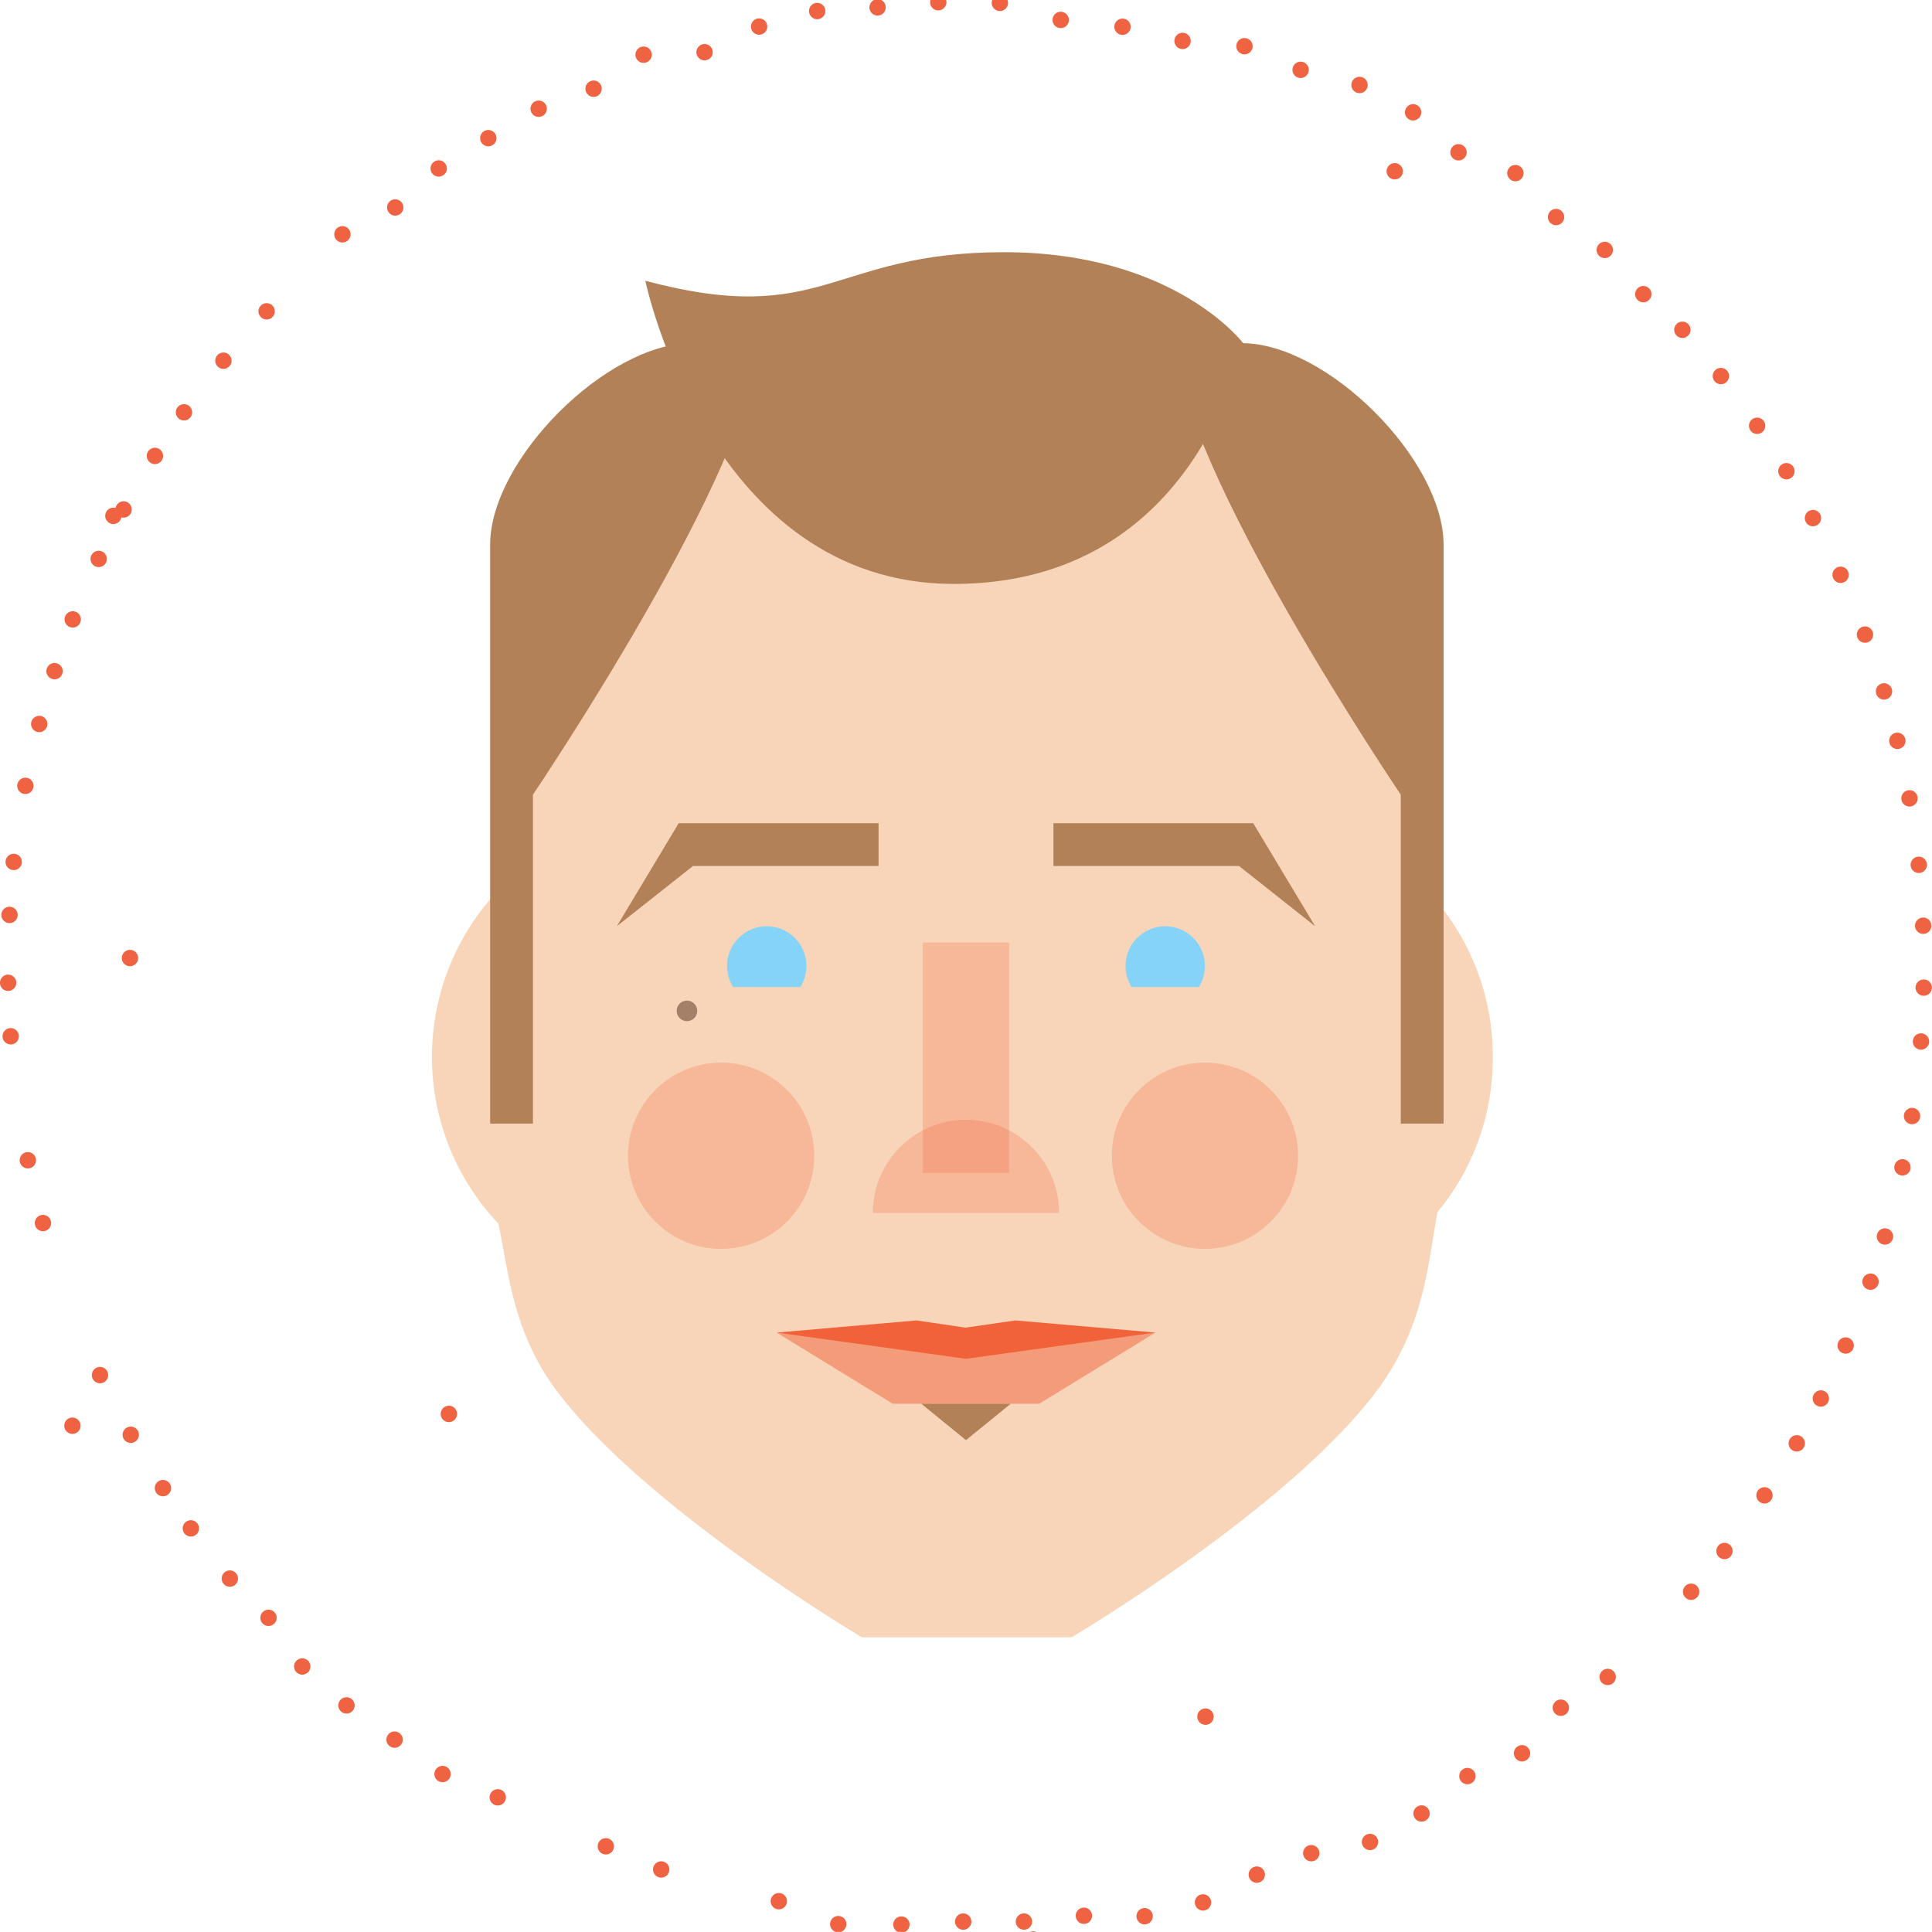 <svg xmlns="http://www.w3.org/2000/svg" viewBox="0 0 304.19 304.17"><defs><style>.cls-1{isolation:isolate;}.cls-2{fill:#f8d5b9;}.cls-3{fill:#85d4f7;}.cls-3,.cls-6{mix-blend-mode:multiply;}.cls-4,.cls-6{fill:#b38157;}.cls-5,.cls-7,.cls-8{fill:#f1623a;}.cls-5{opacity:0.25;}.cls-7{opacity:0.5;}.cls-9{fill:#a58069;}.cls-10{fill:#f06342;}</style></defs><title>micah_home</title><g class="cls-1"><g id="text_images" data-name="text/images"><path class="cls-2" d="M10872.6,12252.91a38,38,0,0,0-8-23.42v-19.59l-0.11-.11a74.86,74.86,0,0,0-74.8-73.81h0a74.86,74.86,0,0,0-74.85,73.9l0,0V12228a38.17,38.17,0,0,0,1.19,51.19c1.65,7.75,2.22,17.47,9.79,27.13,14.48,18.48,47.45,38,47.45,38h33s33-19.48,47.45-38c8.16-10.42,8.68-20.92,10.15-28.92A38,38,0,0,0,10872.6,12252.91Z" transform="translate(-10637.56 -12086.53)"/><circle class="cls-3" cx="120.72" cy="152.09" r="6.25"/><circle class="cls-3" cx="183.46" cy="152.09" r="6.25"/><polygon class="cls-4" points="138.33 129.61 138.33 136.35 109.11 136.35 97.12 145.83 106.86 129.61 138.33 129.61"/><polygon class="cls-4" points="165.86 129.61 165.86 136.35 195.08 136.35 207.06 145.83 197.32 129.61 165.86 129.61"/><path class="cls-4" d="M10714.73,12263.44h6.74v-51.79s35.31-52.27,35.31-71.09h-10.3c-13.4,0-31.75,18.35-31.75,31.75v91.13Z" transform="translate(-10637.56 -12086.53)"/><path class="cls-4" d="M10864.85,12263.44h-6.74v-51.79s-35.31-52.27-35.31-71.09h10.3c13.4,0,31.75,18.35,31.75,31.75v91.13Z" transform="translate(-10637.56 -12086.53)"/><path class="cls-4" d="M10833.29,12140.56s-10.77-14.32-37.65-14.32c-27.35,0-28.28,12-56.47,4.5,0,0,9.93,47.73,48.56,47.73S10833.29,12140.56,10833.29,12140.56Z" transform="translate(-10637.56 -12086.53)"/><circle class="cls-5" cx="113.54" cy="181.97" r="14.66"/><circle class="cls-5" cx="189.72" cy="181.97" r="14.66"/><path class="cls-5" d="M10789.65,12262.84a14.66,14.66,0,0,0-14.66,14.66h29.32A14.66,14.66,0,0,0,10789.65,12262.84Z" transform="translate(-10637.56 -12086.53)"/><polygon class="cls-6" points="145.05 221.01 152.09 226.75 159.14 221.01 145.05 221.01"/><polygon class="cls-7" points="152.09 212.02 152.09 212.02 122.27 209.81 140.55 221.01 163.63 221.01 181.92 209.81 152.09 212.02"/><polygon class="cls-8" points="159.87 207.9 152.02 209.04 144.32 207.9 122.27 209.81 152.09 213.94 181.92 209.81 159.87 207.9"/><rect class="cls-5" x="145.3" y="148.4" width="13.58" height="36.27"/><polygon class="cls-2" points="128.2 155.41 113.54 155.41 120.87 162.4 128.2 155.41"/><polygon class="cls-2" points="190.79 155.41 176.13 155.41 183.47 162.4 190.79 155.41"/><circle class="cls-9" cx="108.16" cy="159.16" r="1.62"/><circle class="cls-10" cx="10914.26" cy="12153.63" r="1.29" transform="translate(-13231.35 9252.11) rotate(-82.29)"/><circle class="cls-10" cx="10908.86" cy="12146.21" r="1.29" transform="translate(-12648.56 10040.19) rotate(-85.76)"/><circle class="cls-10" cx="10903.02" cy="12139.12" r="1.29" transform="translate(-12019.66 10790.83) rotate(-89.23)"/><circle class="cls-10" cx="10896.75" cy="12132.39" r="1.29" transform="translate(-11197.43 -11559.3) rotate(-2.7)"/><circle class="cls-10" cx="10890.08" cy="12126.05" r="1.29" transform="translate(-11881.42 -10841.77) rotate(-6.19)"/><circle class="cls-10" cx="10883.01" cy="12120.12" r="1.29" transform="translate(-12522.77 -10081.23) rotate(-9.69)"/><circle class="cls-10" cx="10875.58" cy="12114.61" r="1.29" transform="translate(-13119.27 -9279.16) rotate(-13.22)"/><circle class="cls-10" cx="10867.78" cy="12109.55" r="1.29" transform="translate(-13668.44 -8437.3) rotate(-16.76)"/><circle class="cls-10" cx="10859.65" cy="12104.96" r="1.29" transform="translate(-14167.59 -7557.78) rotate(-20.34)"/><circle class="cls-10" cx="10851.19" cy="12100.86" r="1.29" transform="translate(-14613.9 -6643.26) rotate(-23.94)"/><circle class="cls-10" cx="10842.43" cy="12097.28" r="1.29" transform="translate(-15004.46 -5697.02) rotate(-27.56)"/><circle class="cls-10" cx="10833.37" cy="12094.23" r="1.29" transform="translate(-15336.5 -4723.01) rotate(-31.21)"/><circle class="cls-10" cx="10824.04" cy="12091.74" r="1.29" transform="translate(-15607.45 -3725.96) rotate(-34.87)"/><circle class="cls-10" cx="10814.45" cy="12089.83" r="1.29" transform="translate(-15815.21 -2711.28) rotate(-38.55)"/><circle class="cls-10" cx="10804.68" cy="12088.53" r="1.29" transform="translate(-15958.15 -1685.93) rotate(-42.23)"/><circle class="cls-10" cx="10794.95" cy="12087.86" r="1.29" transform="translate(-16035.64 -656.68) rotate(-45.91)"/><circle class="cls-10" cx="10785.31" cy="12087.82" r="1.29" transform="translate(-16047.98 370.94) rotate(-49.57)"/><circle class="cls-10" cx="10775.79" cy="12088.39" r="1.29" transform="translate(-15996.09 1391.26) rotate(-53.21)"/><circle class="cls-10" cx="10766.41" cy="12089.54" r="1.29" transform="translate(-15881.47 2399.28) rotate(-56.83)"/><circle class="cls-10" cx="10757.19" cy="12091.28" r="1.29" transform="translate(-15706.03 3390.64) rotate(-60.42)"/><circle class="cls-10" cx="10748.16" cy="12093.57" r="1.29" transform="translate(-15471.9 4361.69) rotate(-63.98)"/><circle class="cls-10" cx="10739.32" cy="12096.4" r="1.29" transform="translate(-15181.27 5309.36) rotate(-67.53)"/><circle class="cls-10" cx="10730.71" cy="12099.75" r="1.29" transform="translate(-14836.32 6231.18) rotate(-71.04)"/><circle class="cls-10" cx="10722.35" cy="12103.62" r="1.29" transform="translate(-14439.07 7125.09) rotate(-74.54)"/><circle class="cls-10" cx="10714.26" cy="12107.98" r="1.29" transform="translate(-13991.35 7989.4) rotate(-78.02)"/><circle class="cls-10" cx="10706.46" cy="12112.81" r="1.29" transform="translate(-13494.74 8822.63) rotate(-81.49)"/><circle class="cls-10" cx="10698.97" cy="12118.1" r="1.29" transform="translate(-12950.61 9623.41) rotate(-84.95)"/><circle class="cls-10" cx="10691.81" cy="12123.84" r="1.29" transform="translate(-12360.12 10390.35) rotate(-88.42)"/><circle class="cls-10" cx="10685.01" cy="12130" r="1.29" transform="matrix(1, -0.03, 0.03, 1, -11031.06, -11728.23)"/><circle class="cls-10" cx="10678.58" cy="12136.56" r="1.29" transform="translate(-11725.56 -11034.9) rotate(-5.37)"/><circle class="cls-10" cx="10672.56" cy="12143.53" r="1.29" transform="translate(-12380.39 -10298.04) rotate(-8.86)"/><circle class="cls-10" cx="10666.95" cy="12150.87" r="1.29" transform="translate(-12993.35 -9518.75) rotate(-12.37)"/><circle class="cls-10" cx="10661.79" cy="12158.56" r="1.29" transform="translate(-13561.97 -8698.34) rotate(-15.91)"/><circle class="cls-10" cx="10657.09" cy="12166.61" r="1.29" transform="translate(-14083.51 -7838.51) rotate(-19.47)"/><circle class="cls-10" cx="10652.88" cy="12174.98" r="1.29" transform="translate(-14555 -6941.46) rotate(-23.06)"/><circle class="cls-10" cx="10649.18" cy="12183.65" r="1.29" transform="translate(-14973.37 -6009.97) rotate(-26.67)"/><circle class="cls-10" cx="10646" cy="12192.63" r="1.29" transform="translate(-15335.54 -5047.51) rotate(-30.31)"/><circle class="cls-10" cx="10643.37" cy="12201.88" r="1.29" transform="translate(-15638.6 -4058.32) rotate(-33.97)"/><circle class="cls-10" cx="10641.32" cy="12211.39" r="1.29" transform="translate(-15879.95 -3047.39) rotate(-37.64)"/><circle class="cls-10" cx="10639.86" cy="12221.13" r="1.29" transform="translate(-16057.53 -2020.46) rotate(-41.31)"/><circle class="cls-10" cx="10639.04" cy="12230.88" r="1.29" transform="translate(-16169.78 -984.37) rotate(-44.99)"/><circle class="cls-10" cx="10638.84" cy="12240.54" r="1.29" transform="translate(-16216.17 54.39) rotate(-48.65)"/><circle class="cls-10" cx="10639.26" cy="12250.09" r="1.29" transform="translate(-16197.07 1089.93) rotate(-52.3)"/><circle class="cls-10" cx="10640.27" cy="12259.51" r="1.29" transform="matrix(0.56, -0.83, 0.83, 0.56, -16113.48, 2116.94)"/><circle class="cls-10" cx="10641.86" cy="12268.77" r="1.29" transform="translate(-15966.87 3130.72) rotate(-59.52)"/><circle class="cls-10" cx="10644.01" cy="12277.85" r="1.29" transform="translate(-15759 4127.19) rotate(-63.09)"/><circle class="cls-10" cx="10646.71" cy="12286.74" r="1.29" transform="matrix(0.4, -0.92, 0.92, 0.4, -15491.81, 5102.9)"/><circle class="cls-10" cx="10649.93" cy="12295.41" r="1.29" transform="matrix(0.34, -0.94, 0.94, 0.34, -15167.26, 6054.97)"/><circle class="cls-10" cx="10653.67" cy="12303.83" r="1.29" transform="translate(-14787.21 6980.93) rotate(-73.67)"/><circle class="cls-10" cx="10657.91" cy="12312" r="1.29" transform="translate(-14353.38 7878.71) rotate(-77.15)"/><circle class="cls-10" cx="10662.63" cy="12319.87" r="1.29" transform="translate(-13867.3 8746.45) rotate(-80.62)"/><circle class="cls-10" cx="10667.8" cy="12327.44" r="1.29" transform="translate(-13330.29 9582.43) rotate(-84.09)"/><circle class="cls-10" cx="10673.43" cy="12334.69" r="1.29" transform="translate(-12743.49 10384.94) rotate(-87.55)"/><circle class="cls-10" cx="10679.48" cy="12341.58" r="1.29" transform="translate(-10855.21 -11894.79) rotate(-1.02)"/><circle class="cls-10" cx="10685.95" cy="12348.1" r="1.29" transform="translate(-11572.24 -11211.27) rotate(-4.49)"/><circle class="cls-10" cx="10692.82" cy="12354.23" r="1.29" transform="translate(-12249.83 -10481.63) rotate(-7.98)"/><circle class="cls-10" cx="10700.06" cy="12359.94" r="1.29" transform="translate(-12885.56 -9706.92) rotate(-11.49)"/><circle class="cls-10" cx="10707.67" cy="12365.21" r="1.29" transform="translate(-13476.69 -8888.48) rotate(-15.02)"/><circle class="cls-10" cx="10715.63" cy="12370.03" r="1.29" transform="translate(-14020.2 -8028.01) rotate(-18.58)"/><circle class="cls-10" cx="10723.92" cy="12374.36" r="1.29" transform="matrix(0.93, -0.38, 0.38, 0.93, -14512.86, -7127.7)"/><circle class="cls-10" cx="10732.52" cy="12378.2" r="1.29" transform="translate(-14951.29 -6190.38) rotate(-25.77)"/><circle class="cls-10" cx="10741.43" cy="12381.51" r="1.29" transform="translate(-15332.11 -5219.59) rotate(-29.4)"/><circle class="cls-10" cx="10750.61" cy="12384.27" r="1.29" transform="matrix(0.84, -0.55, 0.55, 0.84, -15652.06, -4219.67)"/><circle class="cls-10" cx="10760.05" cy="12386.47" r="1.29" transform="translate(-15908.21 -3195.76) rotate(-36.72)"/><circle class="cls-10" cx="10769.75" cy="12388.08" r="1.29" transform="translate(-16098.13 -2153.79) rotate(-40.39)"/><circle class="cls-10" cx="10779.52" cy="12389.07" r="1.29" transform="translate(-16220.11 -1100.86) rotate(-44.07)"/><circle class="cls-10" cx="10789.2" cy="12389.42" r="1.29" transform="translate(-16273.46 -44.19) rotate(-47.74)"/><circle class="cls-10" cx="10798.78" cy="12389.15" r="1.29" transform="translate(-16258.42 1009.81) rotate(-51.39)"/><circle class="cls-10" cx="10808.23" cy="12388.29" r="1.29" transform="translate(-16175.97 2055.29) rotate(-55.02)"/><circle class="cls-10" cx="10817.54" cy="12386.84" r="1.29" transform="translate(-16027.65 3087.02) rotate(-58.62)"/><circle class="cls-10" cx="10826.67" cy="12384.83" r="1.29" transform="translate(-15815.39 4100.48) rotate(-62.2)"/><circle class="cls-10" cx="10835.61" cy="12382.27" r="1.29" transform="translate(-15541.36 5091.77) rotate(-65.76)"/><circle class="cls-10" cx="10844.33" cy="12379.17" r="1.29" transform="translate(-15207.77 6057.63) rotate(-69.29)"/><circle class="cls-10" cx="10852.82" cy="12375.56" r="1.29" transform="translate(-14816.84 6995.3) rotate(-72.79)"/><circle class="cls-10" cx="10861.05" cy="12371.45" r="1.29" transform="translate(-14370.62 7902.45) rotate(-76.28)"/><circle class="cls-10" cx="10869" cy="12366.85" r="1.29" transform="translate(-13871.03 8777.04) rotate(-79.76)"/><circle class="cls-10" cx="10876.65" cy="12361.78" r="1.29" transform="translate(-13319.76 9617.24) rotate(-83.22)"/><circle class="cls-10" cx="10883.97" cy="12356.27" r="1.29" transform="translate(-12718.33 10421.26) rotate(-86.69)"/><circle class="cls-10" cx="10890.96" cy="12350.32" r="1.29" transform="translate(-10670.13 -12057.73) rotate(-0.15)"/><circle class="cls-10" cx="10897.57" cy="12343.95" r="1.29" transform="matrix(1, -0.06, 0.06, 1, -11396.03, -11373.01)"/><circle class="cls-10" cx="10903.8" cy="12337.18" r="1.29" transform="translate(-12080.72 -10642.08) rotate(-7.11)"/><circle class="cls-10" cx="10909.62" cy="12330.03" r="1.29" transform="translate(-12721.83 -9866.31) rotate(-10.61)"/><circle class="cls-10" cx="10915" cy="12322.51" r="1.29" transform="translate(-13316.77 -9047.27) rotate(-14.14)"/><circle class="cls-10" cx="10919.94" cy="12314.64" r="1.29" transform="translate(-13862.7 -8186.88) rotate(-17.69)"/><circle class="cls-10" cx="10924.39" cy="12306.43" r="1.29" transform="translate(-14356.56 -7287.53) rotate(-21.26)"/><circle class="cls-10" cx="10928.36" cy="12297.91" r="1.29" transform="translate(-14795.19 -6352.2) rotate(-24.86)"/><circle class="cls-10" cx="10931.8" cy="12289.08" r="1.29" transform="translate(-15175.41 -5384.55) rotate(-28.49)"/><circle class="cls-10" cx="10934.7" cy="12279.96" r="1.29" transform="translate(-15494.2 -4388.99) rotate(-32.13)"/><circle class="cls-10" cx="10937.04" cy="12270.58" r="1.29" transform="translate(-15748.87 -3370.72) rotate(-35.8)"/><circle class="cls-10" cx="10938.8" cy="12260.95" r="1.29" transform="translate(-15937.21 -2335.7) rotate(-39.47)"/><circle class="cls-10" cx="10939.95" cy="12251.18" r="1.29" transform="translate(-16057.67 -1292.11) rotate(-43.15)"/><circle class="cls-10" cx="10940.45" cy="12241.49" r="1.29" transform="translate(-16110.1 -246.27) rotate(-46.81)"/><circle class="cls-10" cx="10940.35" cy="12231.89" r="1.29" transform="translate(-16095 795.71) rotate(-50.46)"/><circle class="cls-10" cx="10939.64" cy="12222.42" r="1.29" transform="translate(-16013.56 1827.99) rotate(-54.09)"/><circle class="cls-10" cx="10938.34" cy="12213.1" r="1.29" transform="translate(-15867.55 2845.36) rotate(-57.7)"/><circle class="cls-10" cx="10936.47" cy="12203.93" r="1.29" transform="translate(-15659.15 3843.34) rotate(-61.28)"/><circle class="cls-10" cx="10934.06" cy="12194.96" r="1.29" transform="translate(-15390.73 4818.15) rotate(-64.83)"/><circle class="cls-10" cx="10931.1" cy="12186.19" r="1.29" transform="translate(-15064.76 5766.64) rotate(-68.36)"/><circle class="cls-10" cx="10927.63" cy="12177.65" r="1.29" transform="translate(-14683.66 6686.24) rotate(-71.87)"/><circle class="cls-10" cx="10923.66" cy="12169.36" r="1.29" transform="translate(-14249.71 7574.83) rotate(-75.36)"/><circle class="cls-10" cx="10919.19" cy="12161.35" r="1.29" transform="translate(-13764.98 8430.63) rotate(-78.83)"/><circle class="cls-10" cx="10914.26" cy="12153.63" r="1.29" transform="matrix(0.13, -0.99, 0.99, 0.13, -13231.35, 9252.11)"/></g></g></svg>
